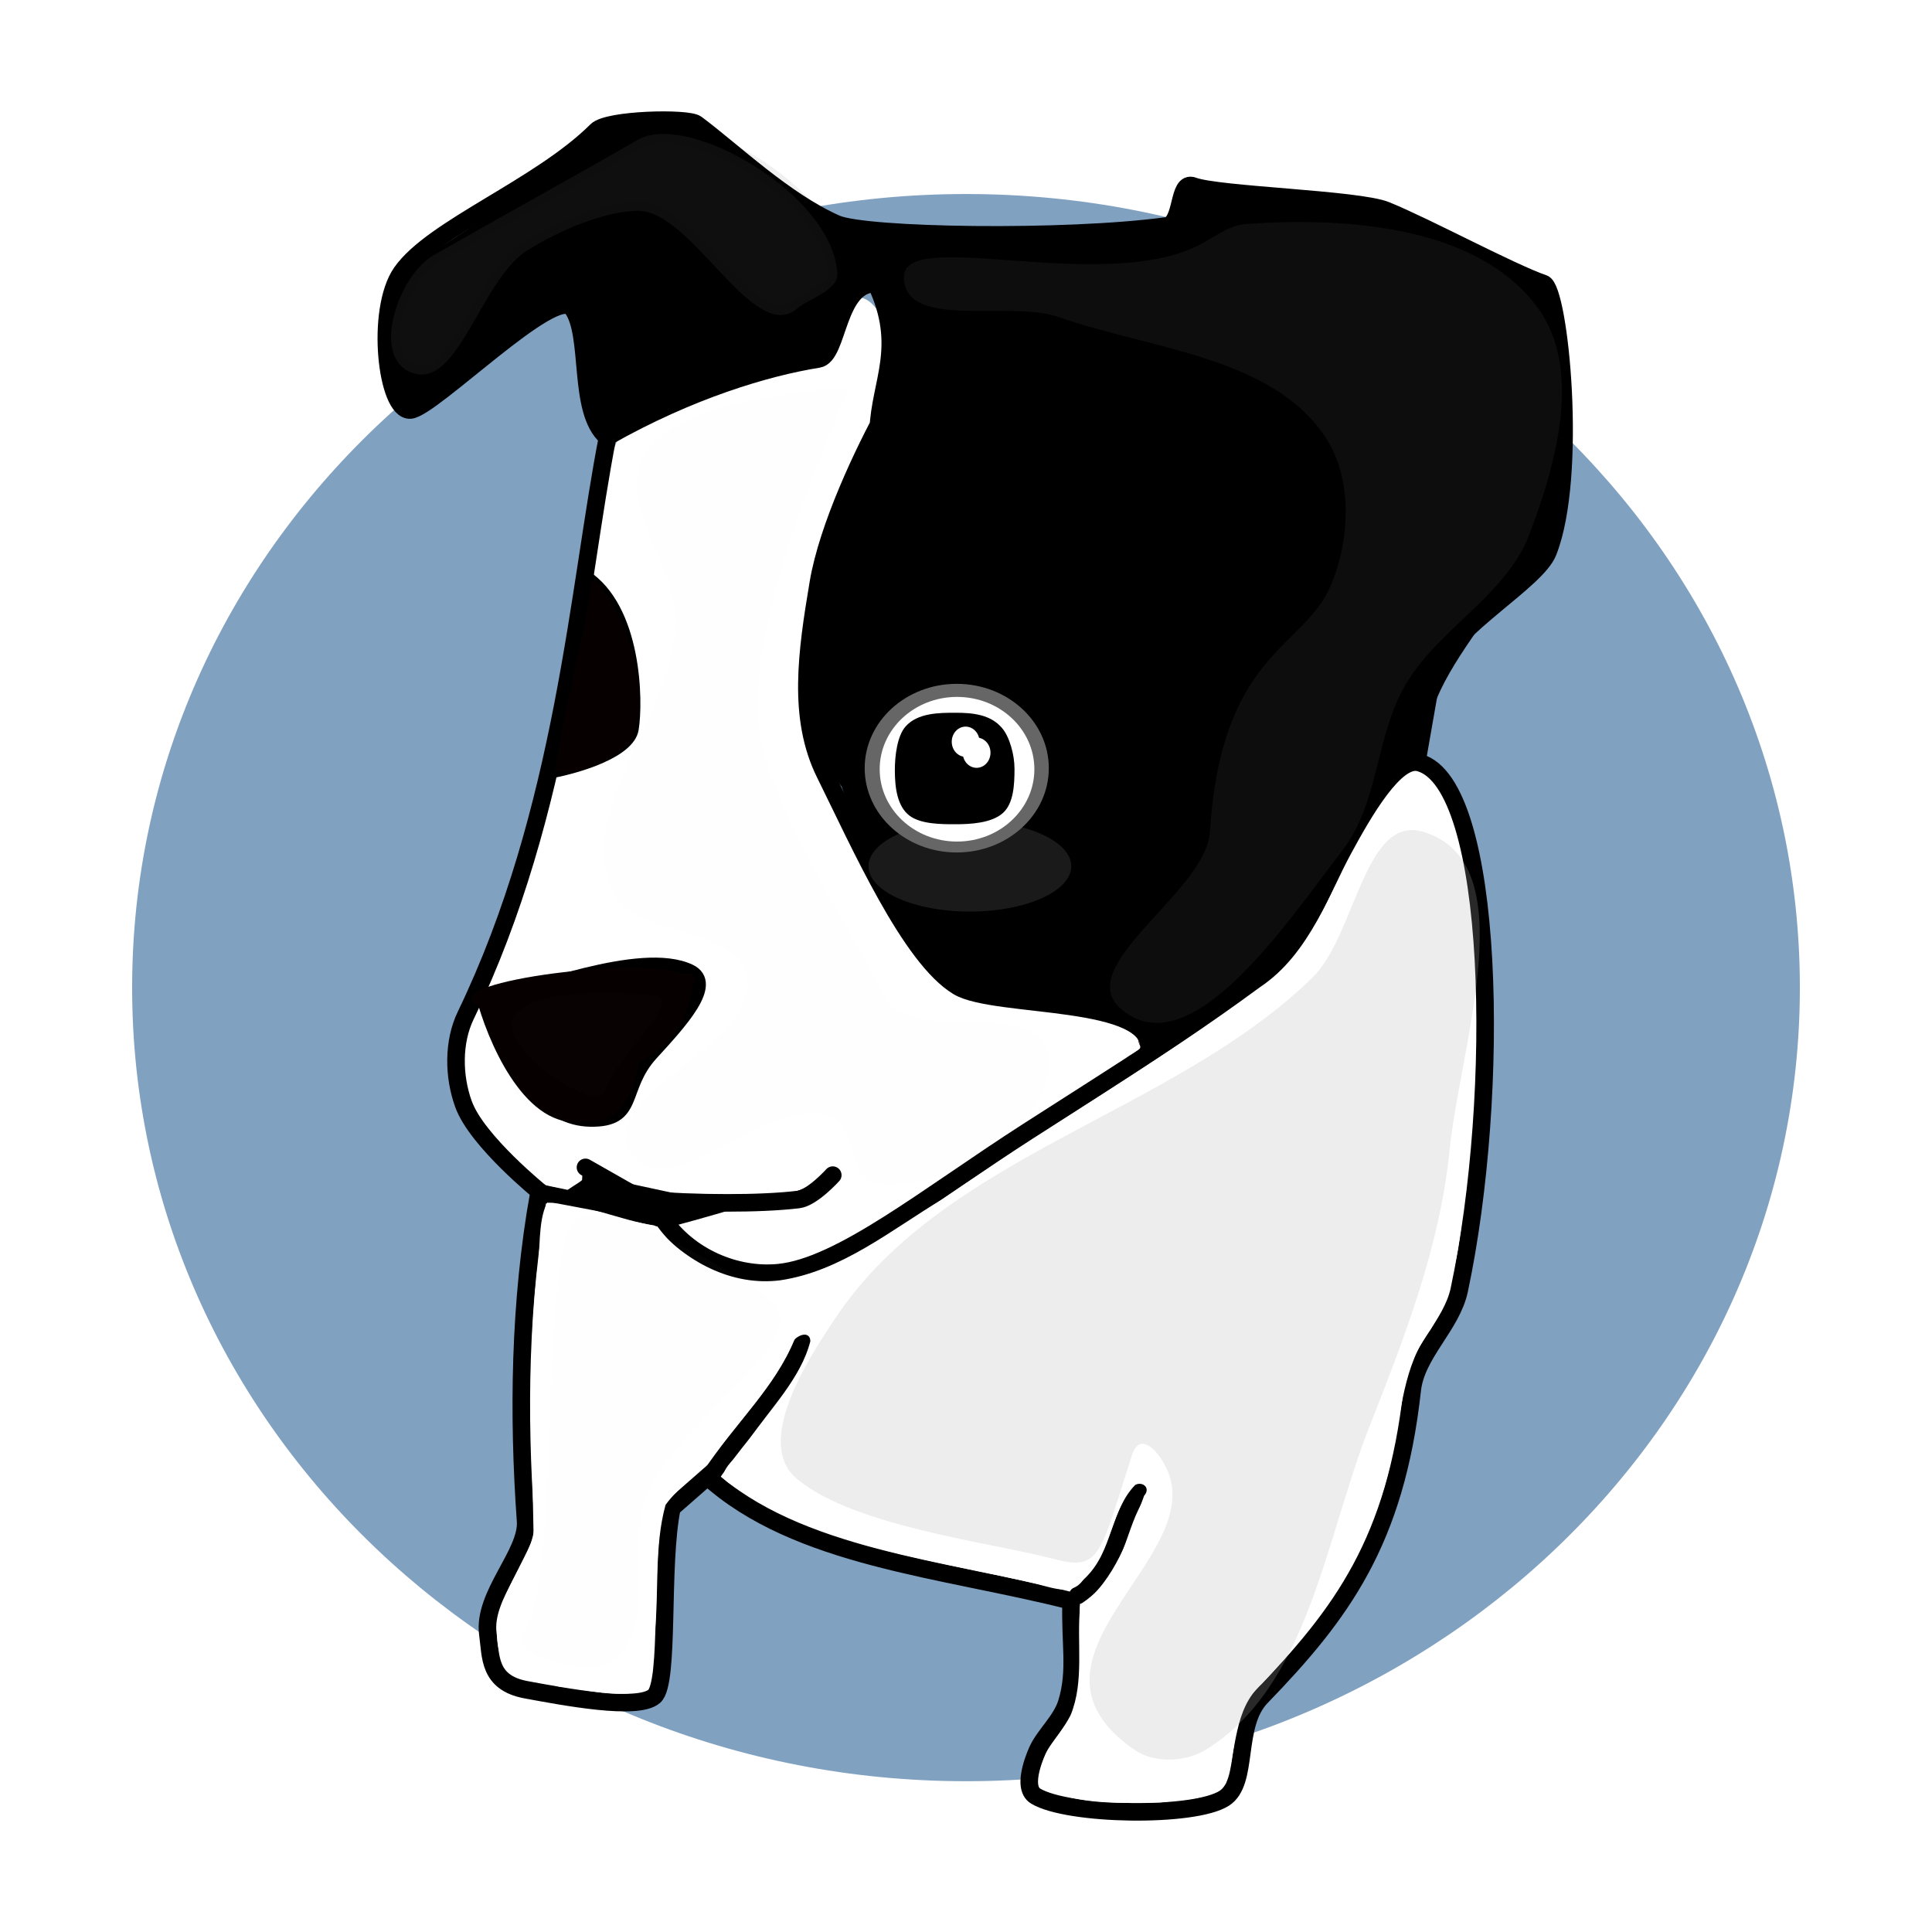 <?xml version="1.0" encoding="UTF-8" standalone="no"?>
<!-- Created with Inkscape (http://www.inkscape.org/) -->

<svg
   width="110"
   height="110"
   id="svg2"
   version="1.1"
   inkscape:version="1.1 (c4e8f9e, 2021-05-24)"
   sodipodi:docname="logo-spot.svg"
   inkscape:export-filename="/root/spot.png"
   inkscape:export-xdpi="90"
   inkscape:export-ydpi="90"
   xmlns:inkscape="http://www.inkscape.org/namespaces/inkscape"
   xmlns:sodipodi="http://sodipodi.sourceforge.net/DTD/sodipodi-0.dtd"
   xmlns="http://www.w3.org/2000/svg"
   xmlns:svg="http://www.w3.org/2000/svg"
   xmlns:rdf="http://www.w3.org/1999/02/22-rdf-syntax-ns#"
   xmlns:cc="http://creativecommons.org/ns#"
   xmlns:dc="http://purl.org/dc/elements/1.1/">
  <defs
     id="defs4">
    <filter
       inkscape:collect="always"
       id="filter3794"
       color-interpolation-filters="sRGB"
       x="-0.067"
       y="-0.078"
       width="1.133"
       height="1.156">
      <feGaussianBlur
         inkscape:collect="always"
         stdDeviation="0.263"
         id="feGaussianBlur3796" />
    </filter>
    <filter
       inkscape:collect="always"
       id="filter3816"
       color-interpolation-filters="sRGB"
       x="-0.085"
       y="-0.1"
       width="1.171"
       height="1.2">
      <feGaussianBlur
         inkscape:collect="always"
         stdDeviation="0.337"
         id="feGaussianBlur3818" />
    </filter>
    <filter
       inkscape:collect="always"
       id="filter3871"
       x="-0.102"
       width="1.204"
       y="-0.128"
       height="1.256"
       color-interpolation-filters="sRGB">
      <feGaussianBlur
         inkscape:collect="always"
         stdDeviation="0.387"
         id="feGaussianBlur3873" />
    </filter>
    <filter
       inkscape:collect="always"
       id="filter3889"
       x="-0.223"
       width="1.446"
       y="-0.261"
       height="1.522"
       color-interpolation-filters="sRGB">
      <feGaussianBlur
         inkscape:collect="always"
         stdDeviation="0.879"
         id="feGaussianBlur3891" />
    </filter>
    <filter
       inkscape:collect="always"
       id="filter3899"
       x="-0.153"
       width="1.306"
       y="-0.18"
       height="1.359"
       color-interpolation-filters="sRGB">
      <feGaussianBlur
         inkscape:collect="always"
         stdDeviation="0.605"
         id="feGaussianBlur3901" />
    </filter>
    <filter
       inkscape:collect="always"
       id="filter4104"
       color-interpolation-filters="sRGB"
       x="-0.033"
       y="-0.019"
       width="1.066"
       height="1.038">
      <feGaussianBlur
         inkscape:collect="always"
         stdDeviation="0.202"
         id="feGaussianBlur4106" />
    </filter>
    <filter
       inkscape:collect="always"
       id="filter4355"
       x="-0.103"
       width="1.206"
       y="-0.151"
       height="1.301"
       color-interpolation-filters="sRGB">
      <feGaussianBlur
         inkscape:collect="always"
         stdDeviation="0.369"
         id="feGaussianBlur4357" />
    </filter>
    <filter
       inkscape:collect="always"
       id="filter4377"
       color-interpolation-filters="sRGB"
       x="-0.056"
       y="-0.042"
       width="1.112"
       height="1.084">
      <feGaussianBlur
         inkscape:collect="always"
         stdDeviation="0.927"
         id="feGaussianBlur4379" />
    </filter>
    <filter
       inkscape:collect="always"
       id="filter4389"
       color-interpolation-filters="sRGB"
       x="-0.067"
       y="-0.037"
       width="1.134"
       height="1.075">
      <feGaussianBlur
         inkscape:collect="always"
         stdDeviation="0.706"
         id="feGaussianBlur4391" />
    </filter>
  </defs>
  <sodipodi:namedview
     id="base"
     pagecolor="#050303"
     bordercolor="#666666"
     borderopacity="1.0"
     inkscape:pageopacity="0"
     inkscape:pageshadow="2"
     inkscape:zoom="2.8"
     inkscape:cx="71.785714"
     inkscape:cy="64.107143"
     inkscape:document-units="px"
     inkscape:current-layer="layer1"
     showgrid="false"
     inkscape:window-width="1413"
     inkscape:window-height="1050"
     inkscape:window-x="241"
     inkscape:window-y="63"
     inkscape:window-maximized="0"
     inkscape:pagecheckerboard="0" />
  <g
     inkscape:label="Layer 1"
     inkscape:groupmode="layer"
     id="layer1"
     style="display:inline"
     transform="translate(0,-2094.724)">
    <path
       style="fill:#81a1c1;fill-opacity:1;stroke:none"
       id="path4359"
       transform="matrix(1,0,0,0.994,-156.122,1663.684)"
       d="m 258.599,490.212 c 0,25.105 -21.256,45.457 -47.477,45.457 -26.221,0 -47.477,-20.352 -47.477,-45.457 0,-25.105 21.256,-45.457 47.477,-45.457 26.221,0 47.477,20.352 47.477,45.457 z"
       sodipodi:type="arc"
       sodipodi:ry="45.456863"
       sodipodi:rx="47.477169"
       sodipodi:cy="490.21228"
       sodipodi:cx="211.12189" />
    <g
       id="g3949"
       transform="translate(-313.779,1632.023)">
      <path
         inkscape:connector-curvature="0"
         id="path3943"
         d="m 356.785,488.926 c -2.709,0.004 -5.418,0.012 -8.127,0.018 -0.231,0.23 -0.156,0.677 -0.259,0.994 -0.303,1.812 -0.584,3.628 -0.874,5.442 0.329,0.427 0.782,0.776 1.071,1.253 1.016,1.442 1.358,3.231 1.515,4.957 0.038,1.019 0.156,2.1 -0.185,3.08 -0.59,0.944 -1.712,1.357 -2.705,1.734 -0.581,0.225 -1.222,0.314 -1.793,0.538 -0.577,2.136 -1.115,4.306 -1.819,6.41 -0.649,2.015 -1.427,3.978 -2.262,5.923 0.063,0.295 0.459,0.035 0.645,0.015 2.785,-0.753 5.542,-1.754 8.434,-1.964 1.035,-0.037 2.193,-0.037 3.068,0.57 0.544,0.396 0.412,1.167 0.183,1.707 -0.333,0.61 -0.594,1.27 -0.983,1.849 -0.559,0.723 -1.449,1.118 -1.93,1.92 -0.663,0.86 -0.796,2.002 -1.481,2.839 -0.695,0.662 -1.772,0.63 -2.66,0.474 -1.558,-0.288 -2.677,-1.551 -3.495,-2.829 -0.669,-1.09 -1.436,-2.177 -1.786,-3.412 0.013,-0.32 -0.25,-0.903 -0.404,-0.307 -0.509,1.05 -0.847,2.206 -0.727,3.382 0.026,1.344 0.59,2.63 1.473,3.634 0.942,1.109 1.989,2.138 3.114,3.057 1.471,0.361 2.967,0.667 4.461,0.935 0.274,-0.154 -0.167,-0.321 -0.284,-0.408 -0.734,-0.457 -1.546,-0.823 -2.218,-1.355 -0.222,-0.337 0.223,-0.806 0.564,-0.547 1.087,0.52 2.106,1.178 3.171,1.74 2.612,0.17 5.243,0.22 7.854,0.068 0.709,-0.007 1.406,-0.249 1.908,-0.754 0.325,-0.221 0.596,-0.658 1.015,-0.681 0.334,0.073 0.426,0.487 0.201,0.726 -0.528,0.591 -1.174,1.133 -1.924,1.413 -1.298,0.29 -2.66,0.172 -3.987,0.213 -1.252,0.018 -2.521,-0.037 -3.762,0.028 -0.075,0.252 0.295,0.482 0.43,0.703 0.759,0.881 1.705,1.616 2.819,1.989 1.491,0.621 3.198,0.611 4.702,0.031 2.632,-1.003 4.945,-2.675 7.293,-4.213 3.581,-2.426 7.21,-4.744 10.831,-7.103 0.284,-0.242 0.704,-0.379 0.902,-0.696 -0.213,-0.157 -0.122,-0.494 -0.3,-0.702 -0.497,-0.587 -1.319,-0.785 -2.038,-0.981 -2.377,-0.507 -4.846,-0.465 -7.217,-0.978 -1.328,-0.226 -2.299,-1.272 -3.086,-2.263 -2.191,-2.875 -3.685,-6.202 -5.283,-9.43 -0.66,-1.302 -1.269,-2.645 -1.415,-4.11 -0.315,-2.738 0.068,-5.505 0.547,-8.205 0.433,-2.279 1.287,-4.471 2.304,-6.551 -0.064,-0.277 -0.485,-0.08 -0.693,-0.144 -1.603,-0.012 -3.207,-0.011 -4.81,-0.007 z"
         style="fill:#ffffff;fill-opacity:1;stroke:#360404;stroke-width:0.032;stroke-linecap:round;stroke-linejoin:round;stroke-miterlimit:4;stroke-opacity:1;stroke-dasharray:none;stroke-dashoffset:0" />
      <path
         sodipodi:nodetypes="cccccccccccccccccccccccccc"
         inkscape:connector-curvature="0"
         id="path3930"
         d="m 350.303,469.763 c -3.492,-0.171 -5.352,3.403 -8.2,4.837 -1.812,1.286 -3.749,2.433 -5.531,3.735 -1.058,2.452 -0.955,5.948 0.263,7.902 3.12,-2.233 6.017,-5.407 9.64,-6.406 -0.055,2.593 0.184,5.313 1.835,7.396 3.676,-2.006 8.537,-2.711 12.416,-4.066 1.303,-1.247 0.567,-4.718 2.921,-4.615 1.659,1.539 0.707,3.597 0.724,5.638 -0.547,4.887 -4.17,9.035 -4.305,14.064 -0.119,3.087 -0.389,6.599 1.639,9.247 1.35,4.066 2.776,7.672 5.967,10.563 3.423,3.315 8.375,1.689 11.499,3.704 -0.427,2.76 2.921,-1.511 4.046,-1.997 3.116,-1.767 5.05,-4.726 6.496,-7.914 1.193,-2.66 3.62,-3.977 5.011,-6.453 0.654,-3.527 1.932,-5.043 4.909,-9.309 0.97,-1.33 3.263,-1.944 2.539,-4.141 1.722,-3.52 1.016,-8.3 -0.363,-12.705 -4.553,-2.701 -9.519,-5.09 -14.935,-5.2 -1.563,0.152 -4.244,-1.731 -5.606,-0.722 -0.414,2.502 -2.663,2.405 -4.479,2.516 -5.198,0.028 -10.396,-0.086 -15.593,-0.148 -2.866,-2.023 -5.709,-4.092 -8.597,-6.074 -0.765,0.049 -1.529,0.098 -2.294,0.148 z"
         style="fill:#000000;fill-opacity:1;stroke:none" />
      <path
         sodipodi:nodetypes="ccccccccccccccccccccccccccccc"
         inkscape:connector-curvature="0"
         id="path3924"
         d="m 362.69,479.63 c -1.304,1.247 -1.254,3.895 -3.537,3.897 -3.466,1.046 -7.214,1.946 -10.157,4.083 -1.003,2.323 -1.47,5.058 -1.384,7.589 2.012,2.457 2.604,6 2.098,9.107 -1.038,1.637 -3.453,1.692 -4.623,2.909 -0.991,3.75 -2.425,7.4 -3.469,11.075 0.968,0.942 2.752,-0.387 3.929,-0.357 2.374,-0.259 5.132,-1.499 7.4,-0.703 1.159,1.603 -1.179,3.298 -2.098,4.431 -1.812,1.067 -1.053,3.82 -2.757,4.799 -3.116,0.795 -5.031,-2.736 -6.518,-4.844 -0.241,-0.769 -1.314,-1.557 -1.44,-0.346 -0.758,3.795 2.33,7.126 5.413,8.761 0.479,-0.227 1.939,0.707 1.797,-0.034 -0.726,-0.217 -1.692,-1.617 -0.424,-1.596 2.052,0.908 4.078,2.029 6.44,1.708 2.446,-0.157 5.47,0.62 7.31,-1.373 1.201,-0.422 0.51,1.558 -0.201,1.674 -2.612,1.654 -6.231,0.348 -8.917,1.071 1.976,2.182 5.115,3.473 7.935,2.143 6.105,-2.866 11.485,-7.078 17.121,-10.759 1.113,-0.301 1.985,-1.685 0.491,-2.076 -3.174,-1.235 -7.08,-0.414 -10,-2.266 -2.792,-3.129 -5.205,-6.59 -6.522,-10.548 -2.584,-4.243 -0.496,-9.441 0.489,-14.054 1.086,-4.027 4.412,-7.708 3.226,-12.02 -0.076,-0.895 -0.718,-2.191 -1.602,-2.273 z"
         style="fill:#ffffff;fill-opacity:1;stroke:none" />
      <path
         sodipodi:nodetypes="csacscccacsssssssssscc"
         inkscape:connector-curvature="0"
         id="path2996"
         d="m 344.462,530.618 c -1.115,6.229 -1.19,12.655 -0.758,18.688 0.132,1.847 -2.457,4.198 -2.147,6.44 0.175,1.26 0.024,2.751 2.147,3.157 2.159,0.397 6.373,1.207 7.324,0.379 0.894,-0.779 0.329,-7.457 1.01,-10.733 l 2.02,-1.768 c 5.125,4.642 13.416,5.215 20.708,7.071 -0.084,2.365 0.318,3.956 -0.253,5.808 -0.306,0.993 -1.24,1.806 -1.641,2.652 0,0 -1.019,2.115 -0.126,2.652 1.849,1.112 9.001,1.229 10.733,0.126 1.435,-0.914 0.548,-4.158 2.11,-5.77 4.59,-4.738 7.649,-8.882 8.595,-17.473 0.23,-2.089 2.245,-3.656 2.679,-5.7 2.379,-11.187 2.057,-28.847 -2.273,-30.025 -1.345,-0.366 -3.162,2.788 -4.337,4.959 -1.289,2.38 -2.309,5.448 -4.249,6.911 -3.716,2.801 -8.781,5.964 -13.7,9.12 -5.711,3.665 -10.661,7.713 -14.206,8.052 -2.414,0.231 -5.095,-0.886 -6.591,-3.081 z"
         style="fill:#ffffff;stroke:#000000;stroke-width:1px;stroke-linecap:butt;stroke-linejoin:miter;stroke-opacity:1" />
      <path
         inkscape:connector-curvature="0"
         id="path2998"
         d="m 344.715,530.113 -0.379,0.631"
         style="fill:none;stroke:#000000;stroke-width:1px;stroke-linecap:butt;stroke-linejoin:miter;stroke-opacity:1" />
      <path
         sodipodi:nodetypes="cascscccsssc"
         inkscape:connector-curvature="0"
         id="path3903"
         d="m 344.588,530.618 c 0,0 -3.659,-2.947 -4.419,-5.051 -0.573,-1.584 -0.605,-3.534 0.126,-5.051 5.648,-11.714 6.404,-24.377 8.081,-32.956 4.659,-2.639 9.025,-3.945 11.996,-4.419 1.174,-0.187 0.997,-4.33 3.283,-4.293 1.699,3.606 0.22,5.624 0.126,8.334 m 0.536,-1.25 c -1.396,2.511 -3.415,6.805 -3.945,9.963 -0.667,3.97 -1.199,7.677 0.379,10.859 1.973,3.979 4.845,10.488 7.576,12.122 2.121,1.269 11.298,0.517 10.859,3.662"
         style="fill:none;stroke:#000000;stroke-width:1px;stroke-linecap:round;stroke-linejoin:miter;stroke-opacity:1" />
      <path
         sodipodi:nodetypes="ccsssssssssssc"
         inkscape:connector-curvature="0"
         id="path3905"
         d="m 394.465,505.996 0.884,-5.051 c 1.29,-2.656 5.908,-5.161 6.566,-6.819 1.721,-4.334 0.659,-14.966 -0.253,-15.279 -1.855,-0.637 -6.65,-3.223 -8.965,-4.167 -1.605,-0.654 -9.545,-0.851 -10.985,-1.389 -0.901,-0.336 -0.562,2.143 -1.515,2.273 -5.752,0.783 -17.179,0.602 -18.814,-0.126 -2.977,-1.326 -5.822,-4.092 -7.955,-5.682 -0.497,-0.371 -5.034,-0.268 -5.682,0.379 -3.242,3.235 -9.345,5.542 -11.112,8.081 -1.494,2.146 -0.852,7.907 0.505,7.829 1.22,-0.07 8.239,-7.138 9.218,-5.808 1.128,1.532 0.275,5.848 1.957,7.324"
         style="fill:none;stroke:#000000;stroke-width:1px;stroke-linecap:butt;stroke-linejoin:miter;stroke-opacity:1" />
      <path
         sodipodi:nodetypes="ssssas"
         inkscape:connector-curvature="0"
         id="path3907"
         d="m 341.937,519.633 c 1.838,-0.317 8.332,-2.966 11.112,-1.641 1.496,0.713 -0.545,2.899 -2.19,4.703 -1.816,1.991 -0.765,3.817 -3.492,3.757 -2.481,-0.054 -3.775,-2.404 -4.872,-4.263 -0.443,-0.751 -1.375,-2.415 -0.557,-2.556 z"
         style="fill:none;stroke:#000000;stroke-width:0.8;stroke-linecap:butt;stroke-linejoin:miter;stroke-miterlimit:4;stroke-opacity:1;stroke-dasharray:none" />
      <path
         sodipodi:nodetypes="cscc"
         inkscape:connector-curvature="0"
         id="path3909"
         d="m 345.22,506.754 c 1.495,-0.287 4.444,-1.152 4.672,-2.525 0.263,-1.58 0.194,-6.933 -2.778,-8.839 z"
         style="fill:none;stroke:#000000;stroke-width:0.5;stroke-linecap:butt;stroke-linejoin:miter;stroke-miterlimit:4;stroke-opacity:1;stroke-dasharray:none" />
      <path
         sodipodi:nodetypes="ccsc"
         inkscape:connector-curvature="0"
         id="path3911"
         d="m 347.114,529.166 3.22,1.831 c 3.161,0.249 6.715,0.261 8.902,0 0.794,-0.095 1.957,-1.389 1.957,-1.389"
         style="fill:none;stroke:#000000;stroke-width:1px;stroke-linecap:round;stroke-linejoin:miter;stroke-opacity:1" />
      <path
         sodipodi:nodetypes="cc"
         inkscape:connector-curvature="0"
         id="path3913"
         d="m 354.122,546.907 c 2.017,-3.035 4.157,-4.848 5.366,-7.766"
         style="fill:none;stroke:#000000;stroke-width:1px;stroke-linecap:round;stroke-linejoin:miter;stroke-opacity:1" />
      <path
         sodipodi:nodetypes="cc"
         inkscape:connector-curvature="0"
         id="path3917"
         d="m 375.145,553.536 c 2.415,-1.66 2.068,-3.818 3.472,-5.935"
         style="fill:none;stroke:#000000;stroke-width:1px;stroke-linecap:round;stroke-linejoin:miter;stroke-opacity:1" />
      <path
         inkscape:connector-curvature="0"
         id="path3926"
         d="m 347.488,495.815 c -0.532,3.58 -1.587,7.189 -2.099,10.718 1.422,0.454 3.499,-0.642 4.357,-1.683 1.132,-2.989 -0.049,-6.523 -2.013,-9.086 l -0.244,0.05 z"
         style="fill:#070000;fill-opacity:1;stroke:none" />
      <path
         sodipodi:nodetypes="cccccc"
         inkscape:connector-curvature="0"
         id="path3932"
         d="m 352.646,518.139 c -2.799,-1.018 -14.396,0.581 -11.634,1.804 0.789,2.656 2.976,7.411 6.291,6.547 1.814,0.27 2.707,-1.925 2.802,-3.275 2.714,-1.394 2.743,-2.863 3.239,-4.886 -0.152,-0.218 -0.446,-0.217 -0.698,-0.19 z"
         style="fill:#070000;fill-opacity:1;stroke:none" />
      <path
         sodipodi:type="arc"
         style="fill:#1a1a1a;fill-opacity:1;stroke:none;filter:url(#filter3899)"
         id="path3893"
         sodipodi:cx="369.52643"
         sodipodi:cy="506.37473"
         sodipodi:rx="4.7350903"
         sodipodi:ry="4.0406103"
         d="m 374.262,506.375 c 0,2.232 -2.12,4.041 -4.735,4.041 -2.615,0 -4.735,-1.809 -4.735,-4.041 0,-2.232 2.12,-4.041 4.735,-4.041 2.615,0 4.735,1.809 4.735,4.041 z"
         transform="matrix(1.219,0,0,0.639,-81.454,188.447)" />
      <path
         transform="matrix(1.107,0,0,1.188,-40.814,-95.137)"
         d="m 374.262,506.375 c 0,2.232 -2.12,4.041 -4.735,4.041 -2.615,0 -4.735,-1.809 -4.735,-4.041 0,-2.232 2.12,-4.041 4.735,-4.041 2.615,0 4.735,1.809 4.735,4.041 z"
         sodipodi:ry="4.0406103"
         sodipodi:rx="4.7350903"
         sodipodi:cy="506.37473"
         sodipodi:cx="369.52643"
         id="path3000"
         style="fill:#666666;fill-opacity:1;stroke:none;filter:url(#filter3794)"
         sodipodi:type="arc" />
      <path
         sodipodi:type="arc"
         style="fill:#ffffff;fill-opacity:1;stroke:none;filter:url(#filter3816)"
         id="path3798"
         sodipodi:cx="369.52643"
         sodipodi:cy="506.37473"
         sodipodi:rx="4.7350903"
         sodipodi:ry="4.0406103"
         d="m 374.262,506.375 c 0,2.232 -2.12,4.041 -4.735,4.041 -2.615,0 -4.735,-1.809 -4.735,-4.041 0,-2.232 2.12,-4.041 4.735,-4.041 2.615,0 4.735,1.809 4.735,4.041 z"
         transform="matrix(0.93,0,0,1.019,24.608,-9.498)" />
      <path
         sodipodi:nodetypes="sssssssss"
         inkscape:connector-curvature="0"
         id="path3820"
         d="m 374.015,506.273 c 0,1.08 -0.071,2.272 -0.881,2.899 -0.863,0.667 -2.499,0.733 -3.608,0.733 -1.036,0 -2.619,0.005 -3.489,-0.556 -0.935,-0.604 -1.119,-1.817 -1.119,-2.973 0,-0.918 0.177,-2.223 0.816,-2.84 0.915,-0.884 2.526,-0.894 3.791,-0.894 1.305,0 2.679,0.107 3.558,1.012 0.569,0.586 0.93,1.743 0.93,2.62 z"
         style="fill:#000000;fill-opacity:1;stroke:none;filter:url(#filter3871)"
         transform="matrix(0.749,0,0,0.874,91.404,63.973)" />
      <path
         sodipodi:type="arc"
         style="fill:#ffffff;fill-opacity:1;stroke:none;filter:url(#filter3889)"
         id="path3875"
         sodipodi:cx="369.52643"
         sodipodi:cy="506.37473"
         sodipodi:rx="4.7350903"
         sodipodi:ry="4.0406103"
         d="m 374.262,506.375 c 0,2.232 -2.12,4.041 -4.735,4.041 -2.615,0 -4.735,-1.809 -4.735,-4.041 0,-2.232 2.12,-4.041 4.735,-4.041 2.615,0 4.735,1.809 4.735,4.041 z"
         transform="matrix(0.167,0,0,0.213,307.047,397.074)" />
      <path
         transform="matrix(0.167,0,0,0.213,307.672,397.699)"
         d="m 374.262,506.375 c 0,2.232 -2.12,4.041 -4.735,4.041 -2.615,0 -4.735,-1.809 -4.735,-4.041 0,-2.232 2.12,-4.041 4.735,-4.041 2.615,0 4.735,1.809 4.735,4.041 z"
         sodipodi:ry="4.0406103"
         sodipodi:rx="4.7350903"
         sodipodi:cy="506.37473"
         sodipodi:cx="369.52643"
         id="path3935"
         style="fill:#ffffff;fill-opacity:1;stroke:none;filter:url(#filter3889)"
         sodipodi:type="arc" />
      <path
         sodipodi:nodetypes="ccccccccccccccccccccccccccccccccccc"
         inkscape:connector-curvature="0"
         id="path3937"
         d="m 394.255,506.656 c -1.541,0.763 -2.178,2.6 -3.101,3.95 -1.717,2.872 -2.74,6.368 -5.64,8.302 -5.833,4.301 -12.097,7.976 -18.076,12.067 -2.948,1.771 -5.756,4.106 -9.238,4.621 -2.767,0.351 -5.395,-1.076 -7.154,-3.119 -2.019,-0.307 -4.073,-1.317 -6.116,-1.3 -0.553,1.087 -0.355,2.772 -0.579,3.977 -0.554,4.996 -0.269,10.029 -0.191,15.04 -0.852,2.164 -2.72,4.388 -1.869,6.836 0.299,1.515 2.181,1.374 3.338,1.7 1.548,0.15 3.209,0.68 4.732,0.236 0.935,-0.719 0.426,-2.182 0.69,-3.191 0.262,-2.452 -0.036,-5.002 0.621,-7.39 0.761,-1.074 1.989,-1.783 2.755,-2.899 1.544,-1.973 3.348,-3.87 4.405,-6.147 0.019,-0.507 1.078,-1.026 1.083,-0.268 -0.552,2.132 -2.277,3.818 -3.512,5.631 -0.261,0.797 -2.183,1.82 -1.069,2.471 5.12,3.633 11.563,4.305 17.517,5.724 1.04,0.262 2.181,0.724 2.75,-0.522 1.477,-1.391 1.442,-3.726 2.812,-5.128 0.424,-0.225 0.898,0.178 0.508,0.614 -0.851,2.273 -1.612,4.777 -3.644,6.295 -0.21,2.046 0.256,4.259 -0.541,6.194 -0.626,1.281 -2.226,2.607 -1.557,4.157 2.041,0.986 4.468,0.856 6.696,0.815 1.227,-0.189 2.801,-0.086 3.694,-1.077 0.636,-1.912 0.427,-4.235 2.064,-5.688 3.452,-3.633 6.43,-7.974 7.401,-12.984 0.547,-2.446 0.619,-5.111 2.188,-7.171 1.744,-2.866 1.733,-6.355 2.193,-9.591 0.41,-5.437 0.649,-10.962 -0.228,-16.366 -0.412,-1.959 -0.848,-4.135 -2.305,-5.578 -0.193,-0.101 -0.396,-0.242 -0.625,-0.212 z"
         style="fill:#ffffff;fill-opacity:1;stroke:none" />
      <path
         sodipodi:nodetypes="ccccc"
         inkscape:connector-curvature="0"
         id="path3947"
         d="m 346.356,530.871 c 0.405,-0.272 0.988,-0.595 1.01,-0.758 l 6.44,1.389 c 2.88,-0.795 -0.792,0.256 -1.628,0.472 z"
         style="fill:none;stroke:#000000;stroke-width:1px;stroke-linecap:butt;stroke-linejoin:miter;stroke-opacity:1" />
    </g>
    <path
       style="opacity:0.054;fill:#ffffff;fill-opacity:1;stroke:none"
       d="m 51.464,2110.514 c -0.043,-2.867 11.076,0.911 16.668,-1.768 0.917,-0.439 1.764,-1.188 2.778,-1.263 5.766,-0.423 13.282,0.112 16.668,4.798 2.516,3.483 1.025,8.864 -0.505,12.879 -1.32,3.465 -5.212,5.378 -7.071,8.586 -1.67,2.881 -1.509,6.701 -3.536,9.344 -3.156,4.115 -8.678,12.453 -12.627,9.091 -2.867,-2.44 4.838,-6.669 5.051,-10.101 0.625,-10.071 5.286,-10.461 6.819,-13.89 1.168,-2.614 1.337,-6.205 -0.253,-8.586 -3.075,-4.606 -9.926,-4.986 -15.152,-6.819 -2.871,-1.007 -8.793,0.769 -8.839,-2.273 z"
       id="path4020"
       inkscape:connector-curvature="0"
       sodipodi:nodetypes="ssaaaaaassaas" />
    <path
       style="opacity:0.06;fill:#ffffff;stroke:#000000;stroke-width:1px;stroke-linecap:butt;stroke-linejoin:miter;stroke-opacity:1"
       d="m 47.676,2110.261 c -0.315,-4.542 -8.554,-9.207 -11.364,-7.576 -2.881,1.672 -7.835,4.403 -11.617,6.566 -1.95,1.115 -3.48,5.477 -1.515,6.566 2.811,1.558 4.105,-5.096 6.819,-6.819 1.889,-1.198 4.467,-2.253 6.313,-2.273 3.095,-0.033 6.597,7.706 9.091,5.556 0.65,-0.561 2.343,-1.009 2.273,-2.02 z"
       id="path4022"
       inkscape:connector-curvature="0"
       sodipodi:nodetypes="assaassa" />
    <path
       style="fill:#b3b3b3;fill-opacity:0.233;stroke:none;filter:url(#filter4377)"
       d="m 81.011,2142.081 c 5.841,1.696 2.121,12.131 1.515,18.183 -0.541,5.408 -2.551,10.602 -4.546,15.657 -2.529,6.408 -3.474,14.829 -9.344,18.435 -1.148,0.705 -2.933,0.766 -4.041,0 -7.596,-5.257 4.398,-10.992 1.78,-16.114 -0.595,-1.164 -1.529,-1.915 -1.928,-0.671 -1.814,5.649 -1.783,6.62 -4.398,5.926 -3.599,-0.955 -11.355,-1.839 -14.647,-4.546 -2.476,-2.036 0.474,-6.691 2.273,-9.344 6.201,-9.144 19.09,-11.502 27.022,-19.193 2.502,-2.426 2.967,-9.306 6.313,-8.334 z"
       id="path4060"
       inkscape:connector-curvature="0"
       sodipodi:nodetypes="aaaasssssaaa" />
    <path
       style="opacity:0.143;fill:#cccccc;stroke:none;filter:url(#filter4104)"
       d="m 32.777,2164.178 c 1.246,-1.252 9.369,2.791 11.364,4.925 1.817,1.942 -5.619,6.751 -7.324,10.733 -1.27,2.967 0.757,7.826 -2.02,9.47 -1.512,0.895 -5.864,-0.438 -5.051,-1.515 2.326,-3.082 0.813,-21.384 3.03,-23.612 z"
       id="path4094"
       inkscape:connector-curvature="0"
       sodipodi:nodetypes="ssaass" />
    <path
       style="opacity:0.118;fill:#cccccc;stroke:none;filter:url(#filter4389)"
       d="m 36.691,2120.615 c 2.083,-3.5 11.617,-3.788 11.617,-3.788 0.19,0.024 -6.462,13.598 -4.924,20.203 1.132,4.861 4.992,10.402 6.945,14.395 1.451,2.965 8.858,0.018 9.344,3.283 0.607,4.08 -5.925,8.107 -9.975,7.324 -1.41,-0.273 -0.961,-3.075 -2.273,-3.662 -3.55,-1.588 -9.346,5.264 -11.49,2.02 -2.215,-3.35 7.414,-6.176 6.566,-10.102 -0.644,-2.979 -6.565,-2.097 -7.702,-4.925 -1.939,-4.821 3.519,-9.958 3.662,-15.152 0.089,-3.251 -3.431,-6.801 -1.768,-9.597 z"
       id="path4108"
       inkscape:connector-curvature="0"
       sodipodi:nodetypes="acssaaaaaaaa" />
    <path
       style="opacity:0.13;fill:#666666;fill-opacity:1;stroke:none;filter:url(#filter4355)"
       d="m 29.277,2152.545 c 1.221,-1.686 6.668,-1.295 7.946,-1.161 1.831,0.193 -2.165,3.476 -2.768,5.447 -0.435,1.42 -6.405,-2.591 -5.179,-4.286 z"
       id="path4317"
       inkscape:connector-curvature="0"
       sodipodi:nodetypes="ssss" />
  </g>
  <g
     inkscape:groupmode="layer"
     id="layer2"
     inkscape:label="color"
     style="display:inline"
     transform="translate(0,-2094.724)" />
</svg>
